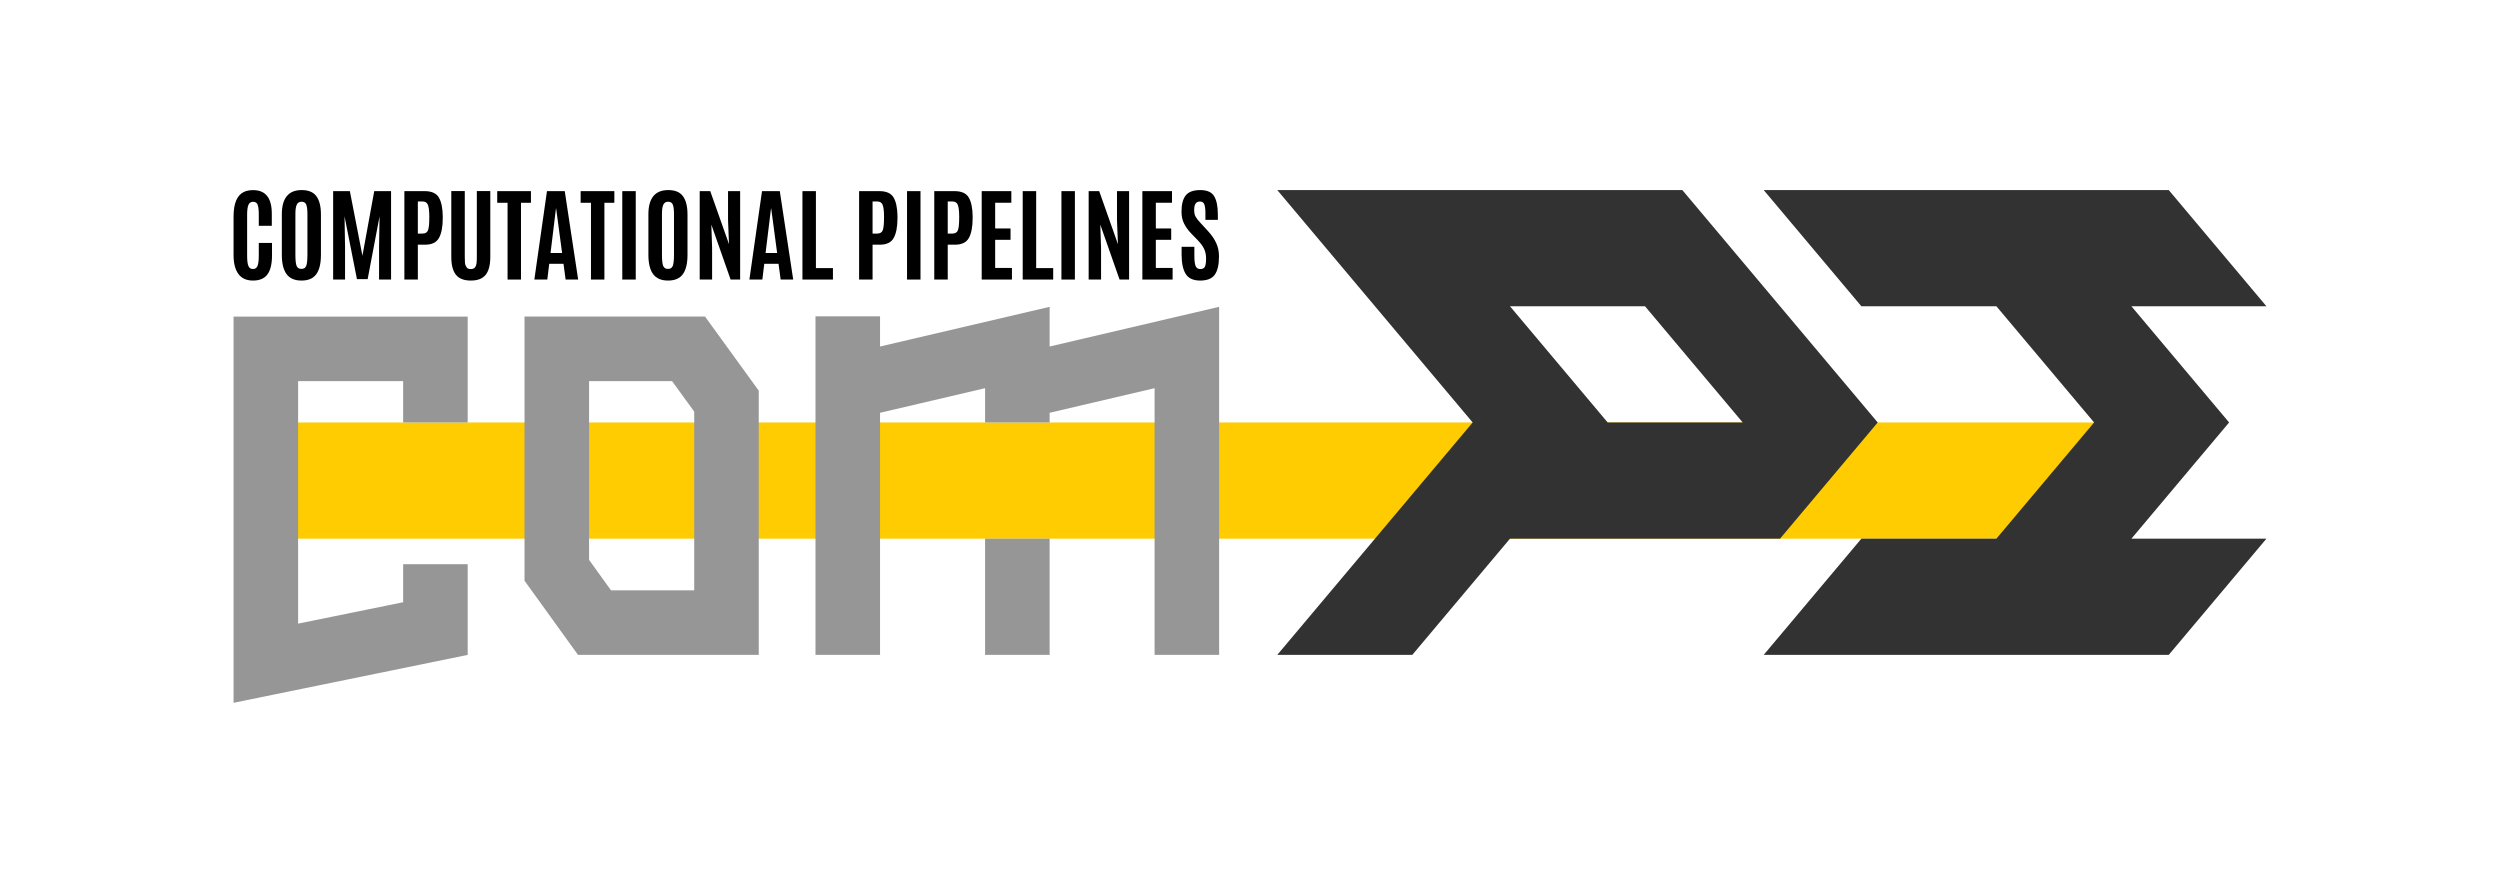 <?xml version="1.0" encoding="UTF-8" standalone="no"?>
<!-- Creator: CorelDRAW 2017 -->

<svg
   xmlns:dc="http://purl.org/dc/elements/1.1/"
   xmlns:cc="http://creativecommons.org/ns#"
   xmlns:rdf="http://www.w3.org/1999/02/22-rdf-syntax-ns#"
   xmlns:svg="http://www.w3.org/2000/svg"
   xmlns="http://www.w3.org/2000/svg"
   xmlns:sodipodi="http://sodipodi.sourceforge.net/DTD/sodipodi-0.dtd"
   xmlns:inkscape="http://www.inkscape.org/namespaces/inkscape"
   xml:space="preserve"
   width="70mm"
   height="25mm"
   version="1.1"
   style="shape-rendering:geometricPrecision; text-rendering:geometricPrecision; image-rendering:optimizeQuality; fill-rule:evenodd; clip-rule:evenodd"
   viewBox="0 0 7000 2500"
   id="svg2"
   inkscape:version="0.91 r13725"
   sodipodi:docname="logo-2.svg"><sodipodi:namedview
     pagecolor="#ffffff"
     bordercolor="#666666"
     borderopacity="1"
     objecttolerance="10"
     gridtolerance="10"
     guidetolerance="10"
     inkscape:pageopacity="0"
     inkscape:pageshadow="2"
     inkscape:window-width="640"
     inkscape:window-height="480"
     id="namedview45"
     showgrid="false"
     inkscape:zoom="1.4232063"
     inkscape:cx="124.01575"
     inkscape:cy="44.291339"
     inkscape:window-x="0"
     inkscape:window-y="0"
     inkscape:window-maximized="0"
     inkscape:current-layer="svg2" /><defs
     id="defs4"><style
       type="text/css"
       id="style6"><![CDATA[
    .fil3 {fill:#323232}
    .fil0 {fill:#FECC00}
    .fil1 {fill:black;fill-rule:nonzero}
    .fil2 {fill:#969696;fill-rule:nonzero}
   ]]></style></defs><g
     id="Capa_x0020_1"><polygon
       class="fil0"
       points="699.47,1508.28 5857.82,1508.28 6118.22,1182.91 697.92,1182.91 "
       id="polygon10" /><path
       class="fil1"
       d="M761.62 715.24c0,23.91 -4.27,41.58 -12.82,53.1 -8.54,11.48 -21.94,17.24 -40.23,17.24 -18.3,0 -31.98,-6.14 -41.01,-18.39 -9.03,-12.24 -13.59,-29.82 -13.59,-52.82l0 -107.89c0,-36.88 9.65,-59.88 29,-69.05 7.11,-3.41 15.75,-5.09 25.88,-5.09 34.77,0 52.2,21.95 52.2,65.83l0 34.05 -36.45 0 0 -31.65c0,-12.77 -1.05,-21.89 -3.21,-27.36 -2.16,-5.48 -6.39,-8.22 -12.68,-8.22 -6.29,0 -10.66,2.89 -13.11,8.7 -2.4,5.85 -3.65,14.74 -3.65,26.74l0 115.62c0,13.35 1.2,22.86 3.56,28.57 2.3,5.72 6.57,8.6 12.77,8.6 6.19,0 10.47,-2.93 12.82,-8.74 2.35,-5.81 3.5,-15.41 3.5,-28.81l0 -35.48 37.02 0 0 35.05z"
       id="path12" /><path
       id="1"
       class="fil1"
       d="M827.12 713.94c0,14.55 1.11,24.68 3.32,30.4 2.2,5.71 6.72,8.59 13.58,8.59 6.82,0 11.34,-2.93 13.5,-8.79 2.16,-5.85 3.26,-15.94 3.26,-30.2l0 -115.33c0,-11.72 -1.1,-20.27 -3.31,-25.69 -2.21,-5.38 -6.53,-8.07 -12.97,-8.07 -6.43,0 -10.9,2.69 -13.49,8.07 -2.59,5.42 -3.89,13.92 -3.89,25.54l0 115.48zm71.5 -0.38c0,24.15 -4.32,42.2 -12.97,54.11 -8.64,11.96 -22.42,17.91 -41.43,17.91 -18.97,0 -32.89,-6 -41.78,-17.96 -8.83,-11.95 -13.3,-29.96 -13.3,-54.06l0 -113.27c0,-45.38 18.54,-68.09 55.56,-68.09 19.16,0 32.94,5.76 41.29,17.33 8.4,11.53 12.63,28.43 12.63,50.76l0 113.27z" /><polygon
       id="2"
       class="fil1"
       points="932.8,782.75 932.8,535.18 979.62,535.18 1014.81,716.05 1047.85,535.18 1095,535.18 1095,782.75 1061.39,782.75 1061.39,690.46 1062.78,605.76 1029.41,781.65 999.45,781.65 964.73,605.76 966.13,690.46 966.13,782.75 " /><path
       id="3"
       class="fil1"
       d="M1132.26 782.75l0 -247.57 56.81 0c19.25,0 32.41,5.81 39.47,17.47 7.1,11.72 10.8,29.1 11.18,52.29l0 5.19c0,24.58 -3.5,43.22 -10.46,55.94 -7.01,12.68 -19.98,19.06 -38.9,19.06l-20.4 0 0 97.62 -37.7 0zm37.7 -128.73l12.91 0c7.97,0 13.16,-3.08 15.56,-9.22 2.4,-6.15 3.6,-17.82 3.6,-35.1l0 -4.76c-0.1,-14.64 -1.39,-25.11 -3.89,-31.35 -2.45,-6.29 -7.44,-9.46 -14.98,-9.46l-13.2 0 0 89.89z" /><path
       id="4"
       class="fil1"
       d="M1372.82 719.18c0,22.76 -4.32,39.56 -12.96,50.27 -8.6,10.76 -22.47,16.13 -41.54,16.13 -19.11,0 -32.98,-5.42 -41.68,-16.18 -8.64,-10.8 -13.01,-27.56 -13.01,-50.22l0 -184.15 37.74 0 0 183.43c0,13.06 0.58,20.98 1.83,23.76 1.2,2.84 2.69,5.38 4.42,7.69 1.72,2.3 5.33,3.45 10.75,3.45 5.43,0 9.32,-1.58 11.67,-4.8 2.35,-3.17 3.79,-7.15 4.32,-11.86 0.48,-4.75 0.77,-10.85 0.77,-18.24l0 -183.43 37.69 0 0 184.15z" /><polygon
       id="5"
       class="fil1"
       points="1421.17,782.75 1421.17,567.78 1392.22,567.78 1392.22,535.18 1486.62,535.18 1486.62,567.78 1458.77,567.78 1458.77,782.75 " /><path
       id="6"
       class="fil1"
       d="M1573.86 708.32l-16.61 -124.36 -0.58 0 -15.17 124.36 32.36 0zm-77.69 74.43l35.34 -247.57 49.79 0 37.55 247.57 -35.15 0 -5.9 -44.18 -39.95 0 -5.38 44.18 -36.3 0z" /><polygon
       id="7"
       class="fil1"
       points="1654.72,782.75 1654.72,567.78 1625.77,567.78 1625.77,535.18 1720.17,535.18 1720.17,567.78 1692.32,567.78 1692.32,782.75 " /><polygon
       id="8"
       class="fil1"
       points="1742.39,782.75 1742.39,535.18 1780.09,535.18 1780.09,782.75 " /><path
       id="9"
       class="fil1"
       d="M1853.5 713.94c0,14.55 1.11,24.68 3.32,30.4 2.2,5.71 6.72,8.59 13.58,8.59 6.82,0 11.34,-2.93 13.5,-8.79 2.16,-5.85 3.26,-15.94 3.26,-30.2l0 -115.33c0,-11.72 -1.1,-20.27 -3.31,-25.69 -2.21,-5.38 -6.53,-8.07 -12.97,-8.07 -6.43,0 -10.9,2.69 -13.49,8.07 -2.59,5.42 -3.89,13.92 -3.89,25.54l0 115.48zm71.5 -0.38c0,24.15 -4.32,42.2 -12.97,54.11 -8.64,11.96 -22.42,17.91 -41.43,17.91 -18.97,0 -32.89,-6 -41.78,-17.96 -8.83,-11.95 -13.3,-29.96 -13.3,-54.06l0 -113.27c0,-45.38 18.54,-68.09 55.56,-68.09 19.16,0 32.94,5.76 41.29,17.33 8.4,11.53 12.63,28.43 12.63,50.76l0 113.27z" /><polygon
       id="10"
       class="fil1"
       points="1959.18,782.75 1959.18,535.18 1988.71,535.18 2041.19,683.69 2038.51,616.18 2038.51,535.18 2072.41,535.18 2072.41,782.75 2045.71,782.75 1991.79,629 1993.9,693.97 1993.9,782.75 " /><path
       id="11"
       class="fil1"
       d="M2175.98 708.32l-16.61 -124.36 -0.58 0 -15.17 124.36 32.36 0zm-77.69 74.43l35.34 -247.57 49.79 0 37.55 247.57 -35.15 0 -5.9 -44.18 -39.95 0 -5.38 44.18 -36.3 0z" /><polygon
       id="12"
       class="fil1"
       points="2246.85,782.75 2246.85,535.18 2284.55,535.18 2284.55,750.67 2332.23,750.67 2332.23,782.75 " /><path
       id="13"
       class="fil1"
       d="M2405.5 782.75l0 -247.57 56.81 0c19.25,0 32.41,5.81 39.47,17.47 7.1,11.72 10.8,29.1 11.18,52.29l0 5.19c0,24.58 -3.5,43.22 -10.46,55.94 -7.01,12.68 -19.98,19.06 -38.9,19.06l-20.4 0 0 97.62 -37.7 0zm37.7 -128.73l12.91 0c7.97,0 13.16,-3.08 15.56,-9.22 2.4,-6.15 3.6,-17.82 3.6,-35.1l0 -4.76c-0.1,-14.64 -1.39,-25.11 -3.89,-31.35 -2.45,-6.29 -7.44,-9.46 -14.98,-9.46l-13.2 0 0 89.89z" /><polygon
       id="14"
       class="fil1"
       points="2539.7,782.75 2539.7,535.18 2577.4,535.18 2577.4,782.75 " /><path
       id="15"
       class="fil1"
       d="M2615.95 782.75l0 -247.57 56.81 0c19.25,0 32.41,5.81 39.47,17.47 7.1,11.72 10.8,29.1 11.18,52.29l0 5.19c0,24.58 -3.5,43.22 -10.46,55.94 -7.01,12.68 -19.98,19.06 -38.9,19.06l-20.4 0 0 97.62 -37.7 0zm37.7 -128.73l12.91 0c7.97,0 13.16,-3.08 15.56,-9.22 2.4,-6.15 3.6,-17.82 3.6,-35.1l0 -4.76c-0.1,-14.64 -1.39,-25.11 -3.89,-31.35 -2.45,-6.29 -7.44,-9.46 -14.98,-9.46l-13.2 0 0 89.89z" /><polygon
       id="16"
       class="fil1"
       points="2748.76,782.75 2748.76,535.18 2831.74,535.18 2831.74,567.68 2786.46,567.68 2786.46,639.71 2829.48,639.71 2829.48,671.5 2786.46,671.5 2786.46,750.24 2833.42,750.24 2833.42,782.75 " /><polygon
       id="17"
       class="fil1"
       points="2863.57,782.75 2863.57,535.18 2901.27,535.18 2901.27,750.67 2948.95,750.67 2948.95,782.75 " /><polygon
       id="18"
       class="fil1"
       points="2971.99,782.75 2971.99,535.18 3009.69,535.18 3009.69,782.75 " /><polygon
       id="19"
       class="fil1"
       points="3048.24,782.75 3048.24,535.18 3077.77,535.18 3130.25,683.69 3127.57,616.18 3127.57,535.18 3161.47,535.18 3161.47,782.75 3134.77,782.75 3080.85,629 3082.96,693.97 3082.96,782.75 " /><polygon
       id="20"
       class="fil1"
       points="3198.63,782.75 3198.63,535.18 3281.61,535.18 3281.61,567.68 3236.33,567.68 3236.33,639.71 3279.35,639.71 3279.35,671.5 3236.33,671.5 3236.33,750.24 3283.29,750.24 3283.29,782.75 " /><path
       id="21"
       class="fil1"
       d="M3308.5 713.13l0 -22.09 35.72 0 0 24.87c0,13.78 1.2,23.48 3.55,29.05 2.31,5.62 6.73,8.4 13.21,8.4 6.48,0 10.75,-2.3 12.87,-6.91 2.11,-4.61 3.17,-12.1 3.17,-22.52 0,-10.37 -1.88,-19.45 -5.62,-27.23 -3.75,-7.73 -9.7,-15.79 -17.86,-24.24l-18.3 -18.87c-8.54,-8.89 -15.17,-18.11 -19.92,-27.71 -4.71,-9.56 -7.11,-20.6 -7.11,-33.18 0,-20.46 3.94,-35.63 11.81,-45.57 7.92,-9.94 21.46,-14.93 40.67,-14.93 19.21,0 32.22,5.81 39.04,17.38 6.82,11.57 10.23,28.47 10.23,50.71l0 15.36 -34.77 0 0 -17.76c0,-12.01 -1.05,-20.6 -3.12,-25.79 -2.06,-5.23 -6,-7.83 -11.86,-7.83 -5.86,0 -10.08,1.97 -12.68,5.91 -2.59,3.94 -3.84,9.84 -3.84,17.72 0,7.87 1.3,14.16 3.94,18.87 2.59,4.7 7.35,10.71 14.21,18.01l20.36 22.08c10.23,11.05 17.96,22.28 23.15,33.61 5.23,11.34 7.82,23.72 7.82,37.17 0,23.14 -3.89,40.24 -11.66,51.33 -7.78,11.04 -21.42,16.61 -40.87,16.61 -19.49,0 -33.03,-6.19 -40.67,-18.53 -7.63,-12.34 -11.47,-30.3 -11.47,-53.92z" /><path
       class="fil2"
       d="M2938.97 970.22l0 -111.1 -474.85 111.1 0 -84.48 -180.73 0 0 126.71 0 821.2 180.73 0 0 -677.85 294.12 -68.86 0 95.97 180.73 0 0 -27.11 293.87 -68.86 0 746.71 180.72 0 0 -974.53 -474.59 111.1 0 0zm-180.73 538.06l0 325.37 180.73 0 0 -325.37 -180.73 0z"
       id="path35" /><path
       class="fil2"
       d="M2124.51 1833.65l0 -739.79 -150.52 -207.61 -505.31 0 0 739.8 149.75 207.6 506.08 0 0 0zm-413.67 -180.72l-61.43 -85.25 0 -500.45 232.43 0 61.95 85.25 0 500.45 -232.95 0z"
       id="path37" /><polygon
       class="fil2"
       points="653.97,1967.84 1309.55,1833.71 1309.55,1579.72 1128.82,1579.72 1128.82,1686.26 834.7,1746.16 834.7,1067.23 1128.82,1067.23 1128.82,1182.91 1309.55,1182.91 1309.55,886.51 653.97,886.51 "
       id="polygon39" /><path
       class="fil3"
       d="M3576.39 532.17l547.07 650.74 -547.07 650.74 378.05 0 273.53 -325.37 756.1 0 273.54 -325.37 -547.07 -650.74 -1134.15 0zm651.58 325.37l273.54 325.37 378.05 0 -273.53 -325.37 -378.06 0z"
       id="path41" /><polygon
       class="fil3"
       points="4938.33,532.17 5211.87,857.54 5589.91,857.54 5863.45,1182.91 5589.92,1508.28 5211.87,1508.28 4938.33,1833.65 6072.48,1833.65 6346.02,1508.28 5967.97,1508.28 6241.5,1182.91 5967.96,857.54 6346.02,857.54 6072.48,532.17 "
       id="polygon43" /></g></svg>